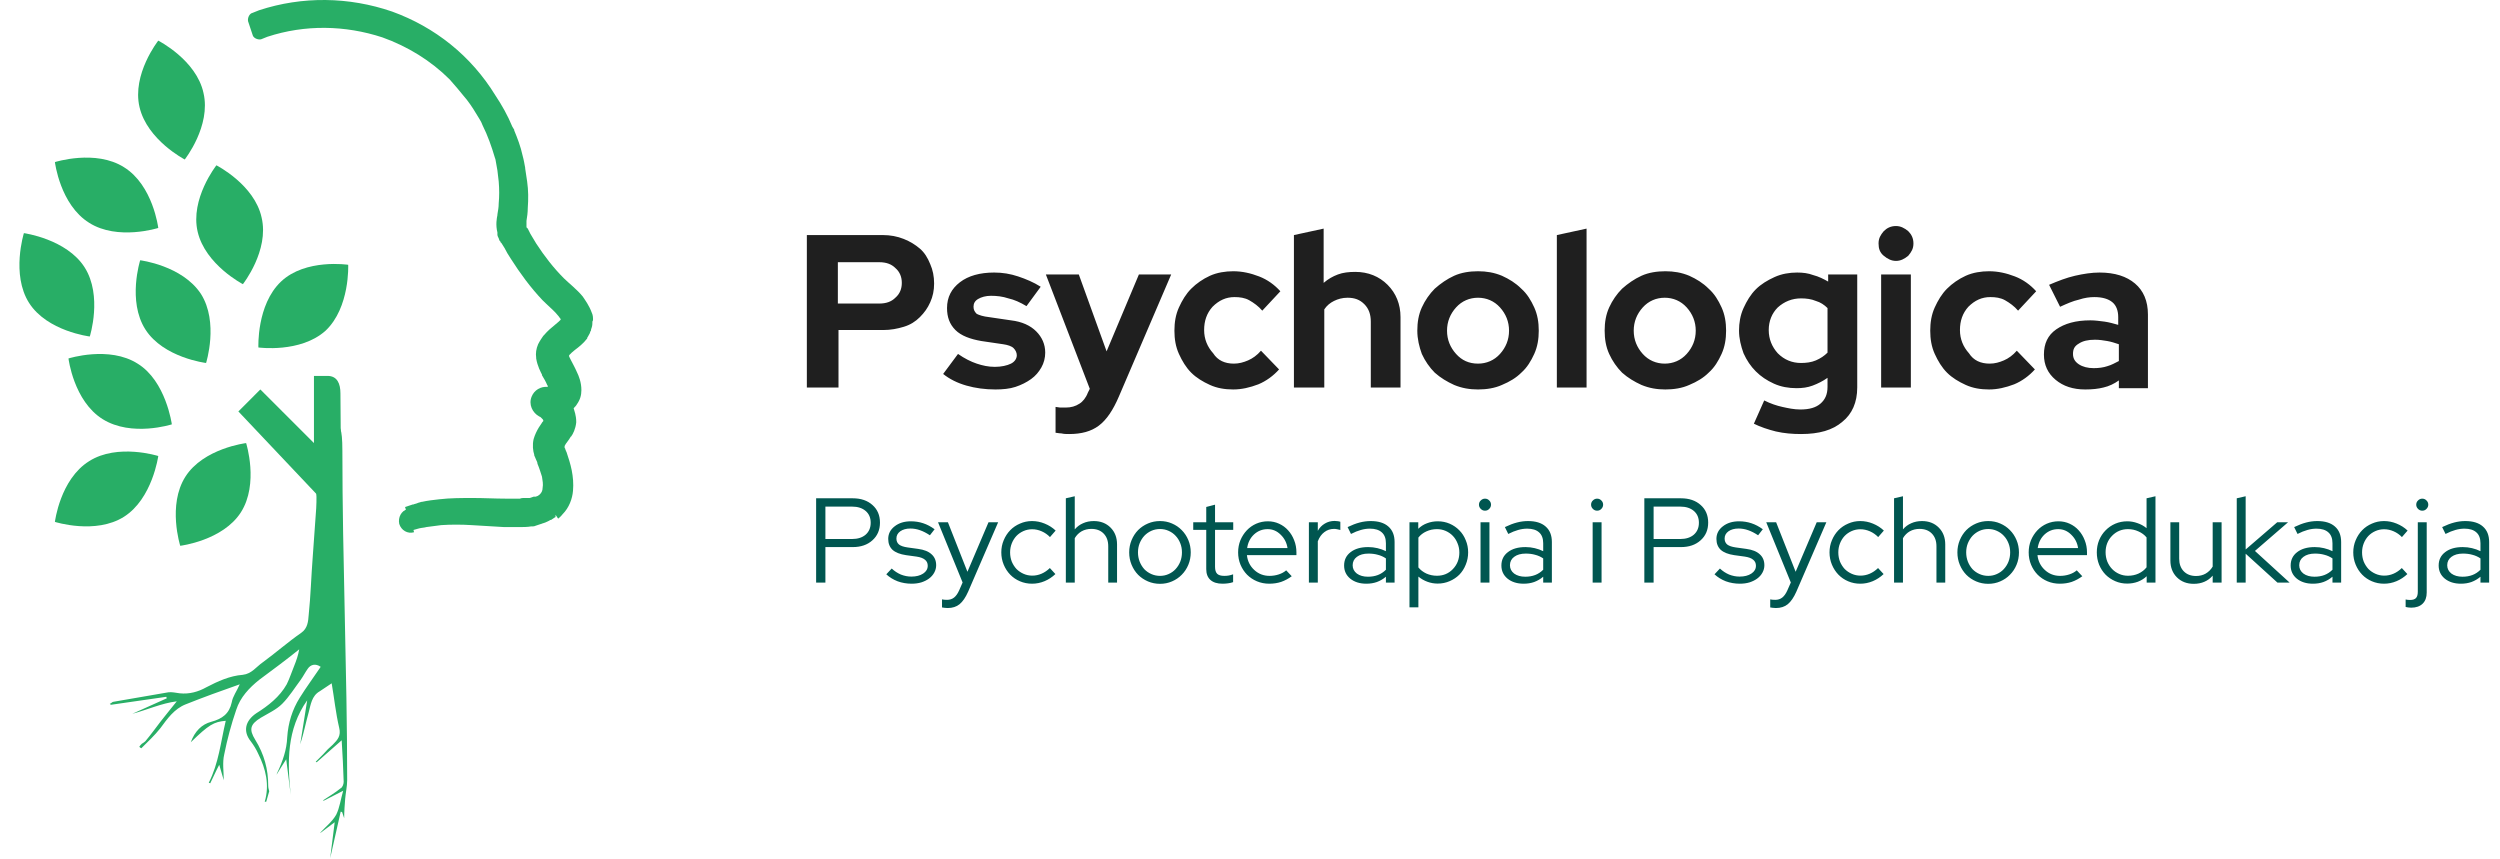 <svg width="387" height="133" viewBox="0 0 387 133" fill="none" xmlns="http://www.w3.org/2000/svg">
<path d="M50.4 51.189C46.5 54.689 40 53.789 40 53.789C40 53.789 39.7 47.189 43.5 43.589C47.3 39.989 53.9 40.989 53.9 40.989C53.9 40.989 54.2 47.589 50.4 51.189Z" fill="#28AE66"/>
<path d="M19.2 79.99C14.8 82.79 8.5 80.79 8.5 80.79C8.5 80.79 9.3 74.189 13.8 71.389C18.2 68.59 24.5 70.59 24.5 70.59C24.5 70.59 23.6 77.189 19.2 79.99Z" fill="#28AE66"/>
<path d="M13.1 41.389C15.9 45.789 13.9 52.089 13.9 52.089C13.9 52.089 7.3 51.289 4.5 46.889C1.7 42.489 3.7 36.089 3.7 36.089C3.7 36.089 10.3 36.989 13.1 41.389Z" fill="#28AE66"/>
<path d="M31.1 45.49C33.9 49.89 31.9 56.19 31.9 56.19C31.9 56.19 25.3 55.39 22.5 50.99C19.7 46.59 21.7 40.29 21.7 40.29C21.7 40.29 28.2 41.09 31.1 45.49Z" fill="#28AE66"/>
<path d="M21.3 56.289C16.9 53.489 10.6 55.489 10.6 55.489C10.6 55.489 11.4 62.089 15.9 64.889C20.4 67.689 26.6 65.689 26.6 65.689C26.6 65.689 25.7 58.989 21.3 56.289Z" fill="#28AE66"/>
<path d="M19.2 25.89C14.8 23.09 8.5 25.09 8.5 25.09C8.5 25.09 9.3 31.689 13.8 34.489C18.2 37.289 24.5 35.289 24.5 35.289C24.5 35.289 23.7 28.689 19.2 25.89Z" fill="#28AE66"/>
<path d="M40.5 33.689C39.4 28.589 33.5 25.589 33.5 25.589C33.5 25.589 29.4 30.789 30.6 35.889C31.8 40.989 37.6 43.989 37.6 43.989C37.6 43.989 41.7 38.789 40.5 33.689Z" fill="#28AE66"/>
<path d="M31.5 14.39C30.4 9.29 24.5 6.29 24.5 6.29C24.5 6.29 20.4 11.49 21.6 16.59C22.8 21.69 28.6 24.69 28.6 24.69C28.6 24.69 32.7 19.49 31.5 14.39Z" fill="#28AE66"/>
<path d="M28.7 73.789C25.9 78.189 27.9 84.489 27.9 84.489C27.9 84.489 34.5 83.689 37.3 79.289C40.1 74.889 38.1 68.589 38.1 68.589C38.1 68.589 31.5 69.389 28.7 73.789Z" fill="#28AE66"/>
<path d="M63.1 78.79C62.1 79.09 61.6 80.09 61.8 81.09C62.1 82.09 63.1 82.689 64.1 82.389L63.6 80.59L63.1 78.79Z" fill="#28AE66"/>
<path d="M91.8 49.489C91.8 49.189 91.8 48.789 91.6 48.389C91.2 47.289 90.6 46.489 90.2 45.889C89.3 44.789 88 43.789 87.3 43.089C85.7 41.489 84.3 39.689 83 37.689C82.7 37.189 82.4 36.689 82.1 36.189L81.7 35.389L81.6 35.289L81.5 35.189C81.5 35.089 81.5 34.789 81.5 34.189C81.6 33.589 81.7 32.889 81.7 32.189C81.8 30.789 81.8 29.489 81.6 28.089C81.5 27.389 81.4 26.689 81.3 26.089V25.989C81.2 25.489 81.1 24.789 80.9 24.089C80.6 22.689 80.1 21.389 79.6 20.189C79.6 20.189 79.6 20.189 79.6 20.089C79.5 19.889 79.4 19.789 79.3 19.589C78.6 17.889 77.7 16.289 76.7 14.789C72.9 8.589 67.3 4.189 60.7 1.789C54 -0.511 46.8 -0.611 40.1 1.589L39.1 1.989C38.6 2.089 38.3 2.789 38.4 3.289L39.1 5.389C39.2 5.889 39.9 6.189 40.4 6.089L41.4 5.689C47.2 3.789 53.4 3.889 59.2 5.789C63.1 7.189 66.7 9.389 69.6 12.289C69.9 12.589 71.5 14.489 72.3 15.489C73 16.389 73.6 17.389 74.2 18.389C74.4 18.689 74.6 19.089 74.7 19.389C75.5 20.989 76.1 22.689 76.6 24.389L76.7 24.689C76.8 25.189 76.9 25.789 77 26.389C77.1 26.989 77.1 27.489 77.2 28.089C77.3 29.289 77.3 30.389 77.2 31.489C77.2 32.089 77.1 32.589 77 33.189V33.289C76.9 33.789 76.7 34.789 77 35.989V36.089C77 36.089 77 36.089 77 36.189C77 36.189 77 36.289 77 36.389C77 36.489 77.1 36.689 77.2 36.889L77.3 37.189C77.3 37.189 77.3 37.289 77.4 37.289L77.5 37.489C77.5 37.489 77.5 37.589 77.6 37.589L78.1 38.389C78.4 38.989 78.7 39.489 79.1 40.089C80.5 42.289 82.1 44.489 84 46.489C85.1 47.589 85.8 48.089 86.5 48.989C86.6 49.189 86.8 49.289 86.8 49.489C86.6 49.689 86.4 49.889 85.9 50.289C85.4 50.689 84.8 51.189 84.2 51.889L85 52.589L84.2 51.889L84.1 51.989C83.9 52.289 83.6 52.689 83.3 53.289C83 53.989 82.9 54.689 83 55.389V55.489C83.2 56.689 83.7 57.589 83.9 57.989V58.089C84.2 58.589 84.5 59.089 84.7 59.589C84.8 59.689 84.8 59.789 84.8 59.889C83.7 59.789 82.7 60.389 82.3 61.389C81.8 62.589 82.4 63.889 83.5 64.489C83.5 64.489 83.6 64.489 83.7 64.589C83.8 64.689 83.8 64.689 83.8 64.689C83.8 64.689 83.8 64.689 83.9 64.789C84 64.889 84.1 64.989 84.1 65.089C84.1 65.089 84.1 65.089 84.1 65.189C84 65.289 83.9 65.389 83.8 65.589C83.7 65.789 83.5 65.989 83.4 66.189C83.1 66.689 82.8 67.289 82.6 67.989C82.4 68.889 82.5 69.789 82.7 70.389V70.489C82.8 70.689 82.9 70.989 83 71.189C83.1 71.389 83.2 71.589 83.2 71.789C83.5 72.489 83.7 73.189 83.9 73.789C84 74.389 84.1 74.989 84 75.489C84 75.989 83.8 76.289 83.6 76.489L83.5 76.589L83.2 76.789C83.1 76.789 83 76.889 82.9 76.889H82.8H82.7H82.6L82 77.089C82 77.089 82 77.089 81.9 77.089H81.8C81.8 77.089 81.7 77.089 81.6 77.089H81.5C81.4 77.089 81.3 77.089 81.1 77.089C81 77.089 80.7 77.089 80.5 77.189C79.8 77.189 79 77.189 78.2 77.189C76.7 77.189 74.9 77.089 73.2 77.089C71.5 77.089 69.7 77.089 68 77.289C67.1 77.389 66.2 77.489 65.3 77.689C65.3 77.689 65.3 77.689 65.2 77.689C65 77.789 64.8 77.789 64.6 77.889C64.4 77.989 64.2 77.989 64 78.089H63.9V78.189V78.089L62.7 78.489L63.3 80.289L63.8 82.089L64.9 81.789C65.3 81.689 65.7 81.689 66 81.589C66.8 81.489 67.5 81.389 68.3 81.289C69.8 81.189 71.4 81.189 73 81.289C74.6 81.389 76.3 81.489 78 81.589C78.9 81.589 79.8 81.589 80.6 81.589C80.6 81.589 80.6 81.589 80.7 81.589C80.9 81.589 81.7 81.589 82.2 81.489H82.3C82.3 81.489 82.3 81.489 82.4 81.489C82.5 81.489 82.7 81.489 82.9 81.389L83.5 81.189L83.8 81.089C83.9 81.089 84 80.989 84.1 80.989L84.4 80.889C84.6 80.789 84.9 80.689 85.2 80.489H85.3L85.9 80.089C85.9 80.089 86 80.089 86 79.989V79.689L86.4 80.289C86.8 79.989 87.1 79.589 87.1 79.589C88.1 78.589 88.6 77.189 88.7 75.989C88.8 74.889 88.7 73.789 88.5 72.789C88.3 71.789 88 70.889 87.7 69.989C87.7 69.889 87.6 69.889 87.6 69.789C87.6 69.689 87.5 69.589 87.5 69.489C87.5 69.389 87.4 69.389 87.4 69.289C87.4 69.289 87.4 69.289 87.4 69.189C87.4 69.189 87.4 69.189 87.4 69.089C87.4 68.989 87.5 68.889 87.6 68.689C87.8 68.389 88 68.189 88.3 67.689C88.3 67.689 88.3 67.589 88.4 67.589C88.7 67.189 89.1 66.389 89.2 65.389L88.3 65.289L89.2 65.389V65.289C89.2 64.289 88.9 63.589 88.8 63.189C89 62.989 89.2 62.789 89.3 62.589C89.8 61.889 90 61.189 90 60.389C90 59.189 89.6 58.189 89.3 57.589C89 56.889 88.6 56.189 88.4 55.789L87.5 56.289L88.4 55.789C88.3 55.589 88.2 55.389 88.1 55.189V55.089C88.1 55.089 88.1 55.089 88.1 54.989C88.2 54.889 88.4 54.689 88.5 54.589C88.7 54.389 89 54.189 89.1 54.089C89.5 53.789 90.3 53.189 90.9 52.389C90.9 52.389 90.9 52.389 90.9 52.289C90.9 52.289 91.1 51.989 91.3 51.589L91.4 51.289C91.5 51.189 91.5 51.089 91.5 50.989L90.5 50.689L91.5 50.989L91.6 50.689C91.7 50.389 91.7 50.089 91.7 49.989C91.7 49.889 91.7 49.789 91.7 49.789C91.8 49.589 91.8 49.589 91.8 49.489ZM80.7 35.189L81.4 34.689L80.7 35.189ZM84.4 64.789V64.889C84.4 64.889 84.4 64.889 84.4 64.789ZM84.4 65.089V64.989V65.089ZM87 69.189L86.5 68.989L87 69.189Z" fill="#28AE66"/>
<mask id="mask0" mask-type="alpha" maskUnits="userSpaceOnUse" x="0" y="29" width="98" height="49">
<rect y="29.989" width="98" height="48" fill="#C4C4C4"/>
</mask>
<g mask="url(#mask0)">
<path d="M53.1 94.689C52.9 93.889 52.7 60.889 52.7 60.889C52.7 59.389 52.2 58.19 50.7 58.19H48.6V68.59L40.3 60.289L36.9 63.69L49 76.49C49 76.49 50.2 81.99 47.3 87.189L45.6 94.59C45.5 95.889 45.4 97.289 44.1 98.189C41.5 99.989 39 102.189 36.4 104.089C35.1 104.989 34.2 106.389 32.4 106.589C29.8 106.789 27.4 107.889 25.1 109.089C23.5 109.989 21.7 110.489 19.8 110.289C19 110.189 18.2 109.989 17.5 110.089C13.8 110.689 10.2 111.389 6.5 111.989C6.3 111.989 6.1 112.289 5.8 112.389C5.9 112.489 5.9 112.489 6 112.589C9.7 112.089 13.4 111.489 17.1 110.989C17.1 111.089 17.2 111.189 17.2 111.289C14.9 112.289 12.6 113.389 10.3 114.389C13.3 113.589 16.1 112.289 19.2 111.889C18.1 113.289 17 114.589 16 115.889C15 117.189 14 118.589 12.9 119.889C12.7 120.089 12.5 120.189 12.2 120.389C12 120.589 11.8 120.789 11.7 120.989C11.8 121.089 11.9 121.189 12.1 121.289C13.4 119.989 14.8 118.689 15.9 117.289C17.3 115.389 18.7 113.389 21 112.489C24.5 111.089 28.1 109.789 31.8 108.489C31.2 109.889 30.4 110.889 30.2 112.089C29.7 114.389 28.3 115.389 26.1 115.989C24.2 116.489 22.8 117.889 22 120.089C25.6 116.589 26.6 115.989 29 115.789C28 119.989 27.6 124.289 25.6 128.189C25.7 128.189 25.8 128.289 25.9 128.289C26.5 127.089 27 125.889 27.7 124.589C28 125.689 28.3 126.689 28.6 127.689C28.6 125.889 28.3 124.189 28.7 122.489C29.3 119.489 30.1 116.489 31.1 113.589C31.9 111.089 33.7 109.189 35.7 107.589C38.4 105.589 41.1 103.589 43.7 101.489C43.5 102.689 43.1 103.789 42.7 104.789C42.2 105.989 41.8 107.289 41.2 108.489C39.8 110.989 37.5 112.789 35.1 114.289C32.9 115.789 32.4 117.889 34 119.889C34.6 120.689 35.1 121.489 35.5 122.389C37 125.389 37.8 128.589 36.8 131.989C36.9 131.989 37 131.989 37.1 131.989C37.3 131.289 37.5 130.589 37.7 129.889C37.6 129.489 37.5 129.189 37.5 128.789C37.5 125.489 36.7 122.489 34.9 119.589C33.6 117.489 33.9 116.489 36 115.189C37.5 114.289 39.1 113.589 40.3 112.389C41.7 110.989 42.8 109.189 44 107.589C44.5 106.889 44.9 106.089 45.4 105.389C46 104.489 47 104.289 48 104.989C46.6 107.089 45.1 109.089 43.8 111.189C42.3 113.589 41.5 116.189 41.3 119.089C41.2 121.589 40.4 123.889 39.3 126.189C39.2 126.389 39.2 126.589 39.1 126.689C39.7 125.689 40.4 124.589 41.1 123.489C41.4 125.989 41.7 128.289 42 130.589C41.3 123.989 41.2 117.489 45.3 111.689C44.8 114.589 44.4 117.589 43.9 120.489C44.6 118.389 45 116.189 45.6 114.089C46 112.589 46.2 110.789 47.8 109.889C48.6 109.389 49.4 108.789 50.2 108.289C50.7 111.189 51 114.189 51.7 117.189C52.1 118.789 51.4 119.589 50.4 120.589C49.7 121.189 49.1 121.789 48.5 122.489C48 122.989 47.5 123.489 47 123.989C47.1 123.989 47.1 124.089 47.2 124.089C48.8 122.689 50.4 121.289 52.2 119.689C52.4 122.589 52.5 125.289 52.6 127.989C52.6 128.389 52.4 129.089 52 129.289C50.9 130.189 49.7 130.889 48.5 131.689C48.5 131.689 48.5 131.789 48.6 131.789C49.8 131.189 51.1 130.489 52.5 129.789C52 131.489 51.8 133.189 51.1 134.589C50.3 135.989 49 136.989 47.9 138.189C47.9 138.189 47.9 138.189 48 138.189C48.9 137.489 49.9 136.789 50.8 136.089C50.5 138.589 50.2 140.889 49.9 143.289C50.6 140.189 51.3 137.089 52 133.989C52.1 133.989 52.2 133.989 52.3 134.089C52.4 134.489 52.6 134.889 52.7 135.289C52.7 133.989 52.8 132.689 52.9 131.389C53 130.189 53.3 128.889 53.3 127.689C53.3 117.289 53.3 106.889 53.3 96.49" fill="#28AE66"/>
</g>
<path d="M50.416 65.161C50.571 66.708 50.261 68.255 50.107 69.802C49.875 72.045 51.963 58.128 51.731 60.372C51.577 61.764 51.267 63.311 51.112 64.935L49.024 70.99C48.792 73.542 49.101 76.151 48.947 78.704C48.792 81.257 48.56 83.732 48.405 86.285C48.173 89.224 48.096 92.241 47.786 95.18C47.709 96.186 47.632 97.269 46.626 97.965C44.615 99.357 42.681 101.059 40.67 102.529C39.664 103.225 38.968 104.308 37.576 104.462C35.565 104.617 33.708 105.468 31.929 106.396C30.691 107.092 29.299 107.479 27.829 107.325C27.21 107.247 26.592 107.092 26.05 107.17C23.188 107.634 20.404 108.175 17.541 108.64C17.387 108.64 17.232 108.872 17 108.949C17.077 109.026 17.077 109.026 17.155 109.104C20.017 108.717 22.879 108.253 25.741 107.866C25.741 107.943 25.818 108.021 25.818 108.098C24.039 108.872 22.26 109.722 20.481 110.496C22.801 109.877 24.967 108.872 27.365 108.562C26.514 109.645 25.663 110.651 24.89 111.656C24.116 112.662 23.343 113.745 22.492 114.75C22.337 114.905 22.183 114.982 21.951 115.137C21.796 115.292 21.641 115.447 21.564 115.601C21.641 115.679 21.718 115.756 21.873 115.833C22.879 114.828 23.962 113.822 24.813 112.739C25.895 111.269 26.979 109.722 28.758 109.026C31.465 107.943 34.25 106.938 37.112 105.932C36.648 107.015 36.029 107.789 35.874 108.717C35.487 110.496 34.404 111.27 32.703 111.734C31.233 112.12 30.15 113.203 29.531 114.905C32.316 112.198 33.089 111.734 34.946 111.579C34.172 114.828 33.863 118.154 32.316 121.171C32.393 121.171 32.471 121.248 32.548 121.248C33.012 120.32 33.399 119.391 33.94 118.386C34.172 119.237 34.404 120.01 34.636 120.784C34.636 119.391 34.404 118.077 34.714 116.762C35.178 114.441 35.797 112.12 36.57 109.877C37.189 107.943 38.581 106.474 40.128 105.236C42.217 103.689 44.305 102.142 46.317 100.518C46.162 101.446 45.852 102.297 45.543 103.07C45.156 103.998 44.847 105.004 44.383 105.932C43.3 107.866 41.521 109.258 39.664 110.419C37.962 111.579 37.576 113.203 38.813 114.75C39.278 115.369 39.664 115.988 39.974 116.684C41.134 119.005 41.753 121.48 40.979 124.11C41.057 124.11 41.134 124.11 41.211 124.11C41.366 123.569 41.521 123.027 41.675 122.486C41.598 122.176 41.521 121.944 41.521 121.635C41.521 119.082 40.902 116.762 39.51 114.518C38.504 112.894 38.736 112.12 40.36 111.115C41.521 110.419 42.758 109.877 43.687 108.949C44.77 107.866 45.62 106.474 46.549 105.236C46.935 104.695 47.245 104.076 47.632 103.534C48.096 102.838 48.869 102.683 49.643 103.225C48.56 104.849 47.4 106.396 46.394 108.021C45.234 109.877 44.615 111.888 44.46 114.132C44.383 116.065 43.764 117.844 42.913 119.624C42.836 119.778 42.836 119.933 42.758 120.01C43.222 119.237 43.764 118.386 44.305 117.535C44.537 119.469 44.77 121.248 45.002 123.027C44.46 117.922 44.383 112.894 47.554 108.407C47.167 110.651 46.858 112.971 46.471 115.214C47.013 113.59 47.322 111.888 47.786 110.264C48.096 109.104 48.25 107.711 49.488 107.015C50.107 106.628 50.726 106.164 51.344 105.777C51.731 108.021 51.963 110.341 52.505 112.662C52.814 113.899 52.273 114.518 51.499 115.292C50.958 115.756 50.494 116.22 50.029 116.762C49.643 117.148 49.256 117.535 48.869 117.922C48.947 117.922 48.947 117.999 49.024 117.999C50.261 116.916 51.499 115.833 52.892 114.596C53.046 116.839 53.124 118.927 53.201 121.016C53.201 121.325 53.046 121.867 52.737 122.021C51.886 122.718 50.958 123.259 50.029 123.878C50.029 123.878 50.029 123.955 50.107 123.955C51.035 123.491 52.041 122.95 53.124 122.408C52.737 123.723 52.582 125.038 52.041 126.121C51.422 127.204 50.416 127.978 49.565 128.906C49.565 128.906 49.565 128.906 49.643 128.906C50.339 128.364 51.112 127.823 51.809 127.281C51.577 129.215 51.344 130.994 51.112 132.851C51.654 130.453 52.195 128.055 52.737 125.657C52.814 125.657 52.892 125.657 52.969 125.734C53.046 126.044 53.201 126.353 53.278 126.663C53.278 125.657 53.356 124.651 53.433 123.646C53.51 122.718 53.742 121.712 53.742 120.784C53.742 103.921 53 86.665 53 69.802C53 62.299 51.19 69.493 51.112 61.989C51.112 61.757 51.112 61.448 50.958 61.293L50.416 65.161Z" fill="#28AE66"/>
<path d="M320.9 54.789C320.9 55.489 321.2 55.989 321.8 56.389C322.4 56.789 323.2 56.989 324.1 56.989C324.9 56.989 325.6 56.889 326.2 56.689C326.9 56.489 327.4 56.189 328 55.889V53.289C327.4 53.089 326.8 52.889 326.2 52.789C325.6 52.689 325 52.589 324.3 52.589C323.2 52.589 322.4 52.789 321.8 53.189C321.1 53.589 320.9 54.089 320.9 54.789ZM322.8 60.289C320.9 60.289 319.4 59.789 318.2 58.789C317 57.789 316.4 56.489 316.4 54.889C316.4 53.189 317 51.889 318.3 50.989C319.6 50.089 321.3 49.589 323.6 49.589C324.3 49.589 325 49.689 325.8 49.789C326.5 49.889 327.2 50.089 327.9 50.289V49.089C327.9 48.089 327.6 47.289 327 46.789C326.4 46.289 325.5 45.989 324.2 45.989C323.5 45.989 322.7 46.089 321.8 46.389C320.9 46.589 320 46.989 318.9 47.489L317.2 44.089C318.6 43.489 319.9 42.989 321.2 42.689C322.5 42.389 323.8 42.189 325 42.189C327.4 42.189 329.2 42.789 330.5 43.889C331.8 44.989 332.5 46.589 332.5 48.689V60.089H328V58.889C327.3 59.389 326.5 59.789 325.6 59.989C324.8 60.189 323.9 60.289 322.8 60.289ZM308 56.289C308.8 56.289 309.5 56.089 310.2 55.789C310.9 55.489 311.6 54.989 312.2 54.289L315 57.189C314.1 58.189 313 58.989 311.8 59.489C310.5 59.989 309.2 60.289 307.9 60.289C306.6 60.289 305.4 60.089 304.3 59.589C303.2 59.089 302.2 58.489 301.4 57.689C300.6 56.889 300 55.889 299.5 54.789C299 53.689 298.8 52.489 298.8 51.189C298.8 49.889 299 48.689 299.5 47.589C300 46.489 300.6 45.489 301.4 44.689C302.2 43.889 303.2 43.189 304.3 42.689C305.4 42.189 306.7 41.989 307.9 41.989C309.3 41.989 310.6 42.289 311.9 42.789C313.2 43.289 314.3 44.089 315.2 45.089L312.4 48.089C311.8 47.389 311.1 46.889 310.4 46.489C309.7 46.089 308.9 45.989 308.1 45.989C306.8 45.989 305.7 46.489 304.7 47.489C303.8 48.489 303.4 49.689 303.4 51.089C303.4 52.489 303.9 53.689 304.8 54.689C305.5 55.789 306.6 56.289 308 56.289ZM295.8 42.489V59.989H291.2V42.489H295.8ZM293.5 40.389C292.8 40.389 292.2 40.089 291.6 39.589C291 39.089 290.8 38.489 290.8 37.689C290.8 36.889 291.1 36.389 291.6 35.789C292.1 35.289 292.7 34.989 293.5 34.989C294.2 34.989 294.8 35.289 295.4 35.789C295.9 36.289 296.2 36.889 296.2 37.689C296.2 38.489 295.9 38.989 295.4 39.589C294.8 40.089 294.2 40.389 293.5 40.389ZM273.8 51.089C273.8 52.489 274.3 53.689 275.2 54.689C276.2 55.689 277.4 56.189 278.8 56.189C279.6 56.189 280.4 56.089 281.1 55.789C281.8 55.489 282.4 55.089 282.9 54.589V47.689C282.4 47.189 281.8 46.789 281.1 46.589C280.4 46.289 279.6 46.189 278.8 46.189C277.4 46.189 276.2 46.689 275.2 47.589C274.3 48.489 273.8 49.689 273.8 51.089ZM278.1 60.089C276.9 60.089 275.7 59.889 274.6 59.389C273.5 58.889 272.6 58.289 271.8 57.489C271 56.689 270.4 55.789 269.9 54.689C269.5 53.589 269.2 52.389 269.2 51.189C269.2 49.989 269.4 48.789 269.9 47.689C270.4 46.589 271 45.589 271.8 44.789C272.6 43.989 273.6 43.389 274.7 42.889C275.8 42.389 277 42.189 278.2 42.189C279.1 42.189 279.9 42.289 280.7 42.589C281.5 42.789 282.3 43.189 283 43.589V42.489H287.5V59.989C287.5 62.289 286.7 64.089 285.2 65.289C283.7 66.589 281.6 67.189 278.8 67.189C277.5 67.189 276.2 67.089 274.9 66.789C273.7 66.489 272.5 66.089 271.5 65.589L273.1 61.989C274.1 62.489 275 62.789 275.9 62.989C276.8 63.189 277.7 63.389 278.7 63.389C280.1 63.389 281.1 63.089 281.8 62.489C282.5 61.889 282.9 61.089 282.9 59.889V58.489C282.2 58.989 281.4 59.389 280.6 59.689C279.8 59.989 279 60.089 278.1 60.089ZM257.7 56.289C259 56.289 260.2 55.789 261.1 54.789C262 53.789 262.5 52.589 262.5 51.189C262.5 49.789 262 48.589 261.1 47.589C260.2 46.589 259 46.089 257.7 46.089C256.4 46.089 255.2 46.589 254.3 47.589C253.4 48.589 252.9 49.789 252.9 51.189C252.9 52.589 253.4 53.789 254.3 54.789C255.2 55.789 256.4 56.289 257.7 56.289ZM248.4 51.189C248.4 49.889 248.6 48.689 249.1 47.589C249.6 46.489 250.3 45.489 251.1 44.689C252 43.889 253 43.189 254.1 42.689C255.2 42.189 256.5 41.989 257.8 41.989C259.1 41.989 260.3 42.189 261.5 42.689C262.6 43.189 263.6 43.789 264.5 44.689C265.4 45.489 266 46.489 266.5 47.589C267 48.689 267.2 49.889 267.2 51.189C267.2 52.489 267 53.689 266.5 54.789C266 55.889 265.4 56.889 264.5 57.689C263.7 58.489 262.7 59.089 261.5 59.589C260.4 60.089 259.1 60.289 257.8 60.289C256.5 60.289 255.3 60.089 254.1 59.589C253 59.089 252 58.489 251.1 57.689C250.3 56.889 249.6 55.889 249.1 54.789C248.6 53.689 248.4 52.489 248.4 51.189ZM245.6 35.389V59.989H241V36.389L245.6 35.389ZM228.8 56.289C230.1 56.289 231.3 55.789 232.2 54.789C233.1 53.789 233.6 52.589 233.6 51.189C233.6 49.789 233.1 48.589 232.2 47.589C231.3 46.589 230.1 46.089 228.8 46.089C227.5 46.089 226.3 46.589 225.4 47.589C224.5 48.589 224 49.789 224 51.189C224 52.589 224.5 53.789 225.4 54.789C226.3 55.789 227.4 56.289 228.8 56.289ZM219.4 51.189C219.4 49.889 219.6 48.689 220.1 47.589C220.6 46.489 221.3 45.489 222.1 44.689C223 43.889 224 43.189 225.1 42.689C226.2 42.189 227.5 41.989 228.8 41.989C230.1 41.989 231.3 42.189 232.5 42.689C233.6 43.189 234.6 43.789 235.5 44.689C236.4 45.489 237 46.489 237.5 47.589C238 48.689 238.2 49.889 238.2 51.189C238.2 52.489 238 53.689 237.5 54.789C237 55.889 236.4 56.889 235.5 57.689C234.7 58.489 233.7 59.089 232.5 59.589C231.4 60.089 230.1 60.289 228.8 60.289C227.5 60.289 226.3 60.089 225.1 59.589C224 59.089 223 58.489 222.1 57.689C221.3 56.889 220.6 55.889 220.1 54.789C219.7 53.689 219.4 52.489 219.4 51.189ZM200.3 59.989V36.389L204.9 35.389V43.789C205.6 43.189 206.3 42.789 207.1 42.489C207.9 42.189 208.8 42.089 209.8 42.089C211.8 42.089 213.5 42.789 214.8 44.089C216.1 45.389 216.8 47.089 216.8 49.089V59.989H212.2V49.789C212.2 48.689 211.9 47.789 211.2 47.089C210.5 46.389 209.7 46.089 208.6 46.089C207.8 46.089 207.1 46.289 206.5 46.589C205.9 46.889 205.4 47.289 205 47.889V59.989H200.3ZM191 56.289C191.8 56.289 192.5 56.089 193.2 55.789C193.9 55.489 194.6 54.989 195.2 54.289L198 57.189C197.1 58.189 196 58.989 194.8 59.489C193.5 59.989 192.2 60.289 190.9 60.289C189.6 60.289 188.4 60.089 187.3 59.589C186.2 59.089 185.2 58.489 184.4 57.689C183.6 56.889 183 55.889 182.5 54.789C182 53.689 181.8 52.489 181.8 51.189C181.8 49.889 182 48.689 182.5 47.589C183 46.489 183.6 45.489 184.4 44.689C185.2 43.889 186.2 43.189 187.3 42.689C188.4 42.189 189.7 41.989 190.9 41.989C192.3 41.989 193.6 42.289 194.9 42.789C196.2 43.289 197.3 44.089 198.2 45.089L195.4 48.089C194.8 47.389 194.1 46.889 193.4 46.489C192.7 46.089 191.9 45.989 191.1 45.989C189.8 45.989 188.7 46.489 187.7 47.489C186.8 48.489 186.4 49.689 186.4 51.089C186.4 52.489 186.9 53.689 187.8 54.689C188.5 55.789 189.6 56.289 191 56.289ZM168.4 60.789L168.7 60.189L161.9 42.489H167L171.3 54.389L176.3 42.489H181.3L173.2 61.389C172.3 63.489 171.3 64.989 170.1 65.889C168.9 66.789 167.4 67.189 165.5 67.189C165.1 67.189 164.7 67.189 164.3 67.089C163.9 67.089 163.6 66.989 163.4 66.989V62.989C163.6 62.989 163.9 63.089 164.1 63.089C164.3 63.089 164.6 63.089 165 63.089C165.8 63.089 166.5 62.889 167.1 62.489C167.6 62.189 168.1 61.589 168.4 60.789ZM146 57.889L148.3 54.789C149.3 55.489 150.3 55.989 151.2 56.289C152.1 56.589 153 56.789 154 56.789C155 56.789 155.9 56.589 156.5 56.289C157.1 55.989 157.4 55.489 157.4 54.989C157.4 54.589 157.2 54.189 156.9 53.889C156.6 53.589 156 53.389 155.3 53.289L151.9 52.789C150.2 52.489 148.8 51.989 147.9 51.089C147 50.189 146.6 49.089 146.6 47.689C146.6 45.989 147.3 44.689 148.6 43.689C149.9 42.689 151.7 42.189 153.9 42.189C155.2 42.189 156.4 42.389 157.6 42.789C158.8 43.189 160 43.689 161.1 44.389L158.9 47.389C157.9 46.789 157 46.389 156.1 46.189C155.2 45.889 154.3 45.789 153.4 45.789C152.6 45.789 151.9 45.989 151.4 46.289C150.9 46.589 150.7 46.989 150.7 47.489C150.7 47.989 150.9 48.289 151.2 48.589C151.6 48.789 152.2 48.989 153.1 49.089L156.5 49.589C158.2 49.789 159.5 50.389 160.4 51.289C161.3 52.189 161.8 53.289 161.8 54.589C161.8 55.389 161.6 56.189 161.2 56.889C160.8 57.589 160.3 58.189 159.6 58.689C158.9 59.189 158.1 59.589 157.2 59.889C156.3 60.189 155.2 60.289 154.1 60.289C152.5 60.289 151 60.089 149.6 59.689C148.2 59.289 147 58.689 146 57.889ZM136.1 40.589H129.7V46.989H136.1C137.2 46.989 138 46.689 138.6 46.089C139.3 45.489 139.6 44.689 139.6 43.789C139.6 42.889 139.3 42.089 138.6 41.489C138 40.889 137.2 40.589 136.1 40.589ZM124.9 59.989V36.389H136.7C137.8 36.389 138.9 36.589 139.9 36.989C140.9 37.389 141.7 37.889 142.4 38.489C143.1 39.089 143.6 39.889 144 40.889C144.4 41.789 144.6 42.789 144.6 43.889C144.6 44.989 144.4 45.889 144 46.789C143.6 47.689 143.1 48.389 142.4 49.089C141.7 49.789 140.9 50.289 139.9 50.589C138.9 50.889 137.9 51.089 136.7 51.089H129.8V59.989H124.9Z" fill="#1F1F1F"/>
<path d="M126.336 90.189V77.136H132.005C133.273 77.136 134.292 77.484 135.063 78.18C135.834 78.864 136.219 79.771 136.219 80.903C136.219 82.034 135.828 82.948 135.045 83.644C134.274 84.34 133.261 84.688 132.005 84.688H127.772V90.189H126.336ZM131.893 78.422H127.772V83.439H131.893C132.776 83.439 133.478 83.215 134 82.767C134.522 82.307 134.783 81.692 134.783 80.921C134.783 80.15 134.522 79.541 134 79.094C133.478 78.646 132.776 78.422 131.893 78.422ZM137.198 88.903L138.037 88.008C138.46 88.405 138.932 88.716 139.454 88.94C139.989 89.151 140.53 89.257 141.077 89.257C141.822 89.257 142.432 89.102 142.904 88.791C143.377 88.48 143.613 88.076 143.613 87.579C143.613 87.181 143.47 86.87 143.184 86.646C142.91 86.41 142.475 86.249 141.878 86.161L140.256 85.938C139.324 85.801 138.627 85.527 138.167 85.117C137.72 84.694 137.496 84.129 137.496 83.42C137.496 82.637 137.826 81.99 138.484 81.481C139.143 80.959 139.983 80.698 141.002 80.698C141.673 80.698 142.307 80.797 142.904 80.996C143.513 81.195 144.104 81.506 144.676 81.928L143.948 82.861C143.426 82.513 142.917 82.251 142.419 82.078C141.934 81.903 141.437 81.816 140.927 81.816C140.293 81.816 139.771 81.959 139.361 82.245C138.963 82.531 138.764 82.904 138.764 83.364C138.764 83.762 138.901 84.073 139.174 84.297C139.448 84.508 139.889 84.657 140.498 84.744L142.121 84.968C143.053 85.092 143.749 85.372 144.209 85.807C144.682 86.23 144.918 86.796 144.918 87.504C144.918 87.902 144.819 88.281 144.62 88.642C144.433 88.99 144.166 89.294 143.818 89.555C143.482 89.804 143.084 90.003 142.624 90.152C142.164 90.289 141.667 90.357 141.132 90.357C140.362 90.357 139.634 90.233 138.951 89.984C138.279 89.723 137.695 89.363 137.198 88.903ZM148.471 91.402L149.012 90.171L145.208 80.847H146.737L149.758 88.511L153.021 80.847H154.513L149.87 91.588C149.472 92.483 149.03 93.13 148.546 93.528C148.061 93.925 147.445 94.124 146.699 94.124C146.525 94.124 146.358 94.112 146.196 94.087C146.047 94.075 145.922 94.056 145.823 94.031V92.782C145.947 92.806 146.065 92.825 146.177 92.838C146.302 92.85 146.445 92.856 146.606 92.856C147.029 92.856 147.389 92.738 147.688 92.502C147.986 92.266 148.247 91.899 148.471 91.402ZM159.795 89.108C160.292 89.108 160.771 89.008 161.231 88.809C161.691 88.611 162.12 88.318 162.518 87.933L163.375 88.865C162.878 89.338 162.319 89.705 161.697 89.966C161.075 90.227 160.429 90.357 159.758 90.357C159.099 90.357 158.477 90.233 157.893 89.984C157.308 89.736 156.805 89.394 156.382 88.959C155.96 88.523 155.624 88.008 155.375 87.411C155.127 86.814 155.002 86.18 155.002 85.509C155.002 84.837 155.127 84.21 155.375 83.625C155.624 83.028 155.96 82.513 156.382 82.078C156.805 81.642 157.308 81.3 157.893 81.052C158.477 80.791 159.099 80.66 159.758 80.66C160.429 80.66 161.082 80.791 161.716 81.052C162.362 81.313 162.928 81.673 163.413 82.133L162.536 83.14C162.163 82.755 161.734 82.457 161.249 82.245C160.765 82.034 160.274 81.928 159.776 81.928C159.304 81.928 158.856 82.022 158.434 82.208C158.011 82.394 157.644 82.649 157.333 82.973C157.035 83.296 156.799 83.675 156.625 84.11C156.451 84.545 156.364 85.011 156.364 85.509C156.364 86.019 156.451 86.497 156.625 86.945C156.811 87.38 157.054 87.759 157.352 88.082C157.663 88.393 158.03 88.642 158.452 88.828C158.875 89.015 159.322 89.108 159.795 89.108ZM164.992 90.189V77.136L166.372 76.819V81.947C166.733 81.524 167.162 81.207 167.659 80.996C168.156 80.772 168.709 80.66 169.318 80.66C170.375 80.66 171.239 80.996 171.911 81.667C172.582 82.338 172.918 83.209 172.918 84.278V90.189H171.556V84.558C171.556 83.737 171.32 83.085 170.848 82.6C170.375 82.115 169.741 81.872 168.946 81.872C168.386 81.872 167.883 81.997 167.435 82.245C167 82.494 166.646 82.848 166.372 83.308V90.189H164.992ZM174.798 85.509C174.798 84.837 174.922 84.203 175.171 83.607C175.419 83.01 175.755 82.494 176.178 82.059C176.613 81.624 177.123 81.282 177.707 81.033C178.291 80.784 178.913 80.66 179.572 80.66C180.231 80.66 180.846 80.784 181.418 81.033C182.002 81.282 182.506 81.624 182.929 82.059C183.364 82.494 183.706 83.01 183.954 83.607C184.203 84.203 184.327 84.837 184.327 85.509C184.327 86.192 184.203 86.833 183.954 87.43C183.706 88.026 183.364 88.542 182.929 88.977C182.506 89.412 182.002 89.754 181.418 90.003C180.846 90.252 180.231 90.376 179.572 90.376C178.913 90.376 178.291 90.252 177.707 90.003C177.123 89.754 176.613 89.412 176.178 88.977C175.755 88.542 175.419 88.026 175.171 87.43C174.922 86.833 174.798 86.192 174.798 85.509ZM179.572 89.145C180.044 89.145 180.486 89.052 180.896 88.865C181.319 88.679 181.679 88.424 181.977 88.101C182.288 87.765 182.531 87.38 182.705 86.945C182.879 86.497 182.966 86.019 182.966 85.509C182.966 84.999 182.879 84.527 182.705 84.091C182.531 83.644 182.288 83.258 181.977 82.935C181.679 82.612 181.319 82.357 180.896 82.171C180.486 81.984 180.044 81.891 179.572 81.891C179.099 81.891 178.652 81.984 178.229 82.171C177.819 82.357 177.458 82.612 177.148 82.935C176.849 83.258 176.607 83.644 176.42 84.091C176.246 84.527 176.159 84.999 176.159 85.509C176.159 86.019 176.246 86.497 176.42 86.945C176.594 87.38 176.831 87.765 177.129 88.101C177.44 88.424 177.806 88.679 178.229 88.865C178.652 89.052 179.099 89.145 179.572 89.145ZM186.727 88.101V82.022H184.713V80.847H186.727V78.478L188.088 78.124V80.847H190.904V82.022H188.088V87.746C188.088 88.244 188.2 88.604 188.424 88.828C188.648 89.04 189.014 89.145 189.524 89.145C189.785 89.145 190.015 89.126 190.214 89.089C190.426 89.052 190.649 88.99 190.886 88.903V90.115C190.649 90.202 190.382 90.264 190.084 90.301C189.798 90.339 189.518 90.357 189.244 90.357C188.436 90.357 187.815 90.165 187.38 89.779C186.945 89.394 186.727 88.834 186.727 88.101ZM199.96 89.201C199.438 89.587 198.891 89.879 198.319 90.078C197.759 90.264 197.144 90.357 196.473 90.357C195.801 90.357 195.167 90.233 194.571 89.984C193.986 89.736 193.477 89.394 193.041 88.959C192.619 88.523 192.283 88.014 192.034 87.43C191.786 86.833 191.661 86.192 191.661 85.509C191.661 84.837 191.78 84.21 192.016 83.625C192.264 83.041 192.594 82.531 193.004 82.096C193.414 81.661 193.899 81.319 194.459 81.07C195.031 80.822 195.634 80.698 196.268 80.698C196.889 80.698 197.467 80.822 198.002 81.07C198.549 81.319 199.015 81.661 199.4 82.096C199.798 82.531 200.109 83.041 200.333 83.625C200.569 84.21 200.687 84.837 200.687 85.509V85.938H193.023C193.122 86.858 193.501 87.622 194.16 88.231C194.819 88.841 195.609 89.145 196.529 89.145C197.014 89.145 197.486 89.071 197.946 88.921C198.406 88.772 198.791 88.561 199.102 88.287L199.96 89.201ZM196.23 81.91C195.422 81.91 194.72 82.183 194.123 82.73C193.539 83.277 193.184 83.98 193.06 84.837H199.307C199.183 84.017 198.829 83.327 198.244 82.767C197.672 82.196 197.001 81.91 196.23 81.91ZM202.616 90.189V80.847H203.996V82.171C204.27 81.686 204.63 81.313 205.078 81.052C205.526 80.778 206.035 80.641 206.607 80.641C206.781 80.641 206.937 80.654 207.073 80.679C207.21 80.691 207.347 80.722 207.484 80.772V82.04C207.322 81.99 207.16 81.953 206.999 81.928C206.837 81.891 206.676 81.872 206.514 81.872C205.942 81.872 205.439 82.04 205.003 82.376C204.568 82.699 204.233 83.171 203.996 83.793V90.189H202.616ZM211.518 90.357C210.498 90.357 209.666 90.096 209.019 89.574C208.385 89.052 208.068 88.374 208.068 87.541C208.068 86.671 208.404 85.981 209.075 85.471C209.746 84.949 210.654 84.688 211.798 84.688C212.295 84.688 212.774 84.744 213.234 84.856C213.706 84.968 214.141 85.123 214.539 85.322V84.091C214.539 83.346 214.328 82.786 213.905 82.413C213.482 82.028 212.867 81.835 212.059 81.835C211.599 81.835 211.133 81.903 210.66 82.04C210.2 82.165 209.69 82.37 209.131 82.656L208.609 81.593C209.28 81.269 209.902 81.033 210.474 80.884C211.046 80.735 211.617 80.66 212.189 80.66C213.37 80.66 214.278 80.94 214.912 81.499C215.558 82.059 215.882 82.861 215.882 83.905V90.189H214.539V89.276C214.116 89.636 213.65 89.91 213.14 90.096C212.643 90.27 212.102 90.357 211.518 90.357ZM209.392 87.504C209.392 88.026 209.61 88.455 210.045 88.791C210.492 89.114 211.064 89.276 211.76 89.276C212.32 89.276 212.83 89.189 213.29 89.015C213.75 88.841 214.166 88.567 214.539 88.194V86.441C214.154 86.18 213.737 85.994 213.29 85.882C212.854 85.757 212.37 85.695 211.835 85.695C211.089 85.695 210.492 85.863 210.045 86.199C209.61 86.522 209.392 86.957 209.392 87.504ZM218.187 94.012V80.847H219.548V81.854C219.946 81.468 220.4 81.182 220.91 80.996C221.432 80.797 221.985 80.698 222.569 80.698C223.228 80.698 223.844 80.822 224.416 81.07C224.987 81.319 225.485 81.661 225.907 82.096C226.33 82.519 226.66 83.028 226.896 83.625C227.144 84.21 227.269 84.837 227.269 85.509C227.269 86.18 227.144 86.814 226.896 87.411C226.66 88.008 226.33 88.523 225.907 88.959C225.485 89.381 224.981 89.717 224.397 89.966C223.825 90.214 223.21 90.339 222.551 90.339C222.004 90.339 221.475 90.245 220.966 90.059C220.456 89.872 219.99 89.605 219.567 89.257V94.012H218.187ZM222.439 81.91C221.855 81.91 221.308 82.028 220.798 82.264C220.3 82.488 219.89 82.805 219.567 83.215V87.84C219.89 88.238 220.307 88.555 220.816 88.791C221.326 89.015 221.867 89.126 222.439 89.126C223.421 89.126 224.241 88.785 224.9 88.101C225.572 87.405 225.907 86.547 225.907 85.527C225.907 85.018 225.814 84.545 225.628 84.11C225.454 83.663 225.211 83.277 224.9 82.954C224.59 82.631 224.223 82.376 223.8 82.189C223.377 82.003 222.924 81.91 222.439 81.91ZM229.877 79.056C229.628 79.056 229.41 78.963 229.224 78.777C229.037 78.59 228.944 78.373 228.944 78.124C228.944 77.863 229.037 77.645 229.224 77.471C229.41 77.285 229.628 77.192 229.877 77.192C230.138 77.192 230.355 77.285 230.529 77.471C230.716 77.645 230.809 77.863 230.809 78.124C230.809 78.373 230.716 78.59 230.529 78.777C230.355 78.963 230.138 79.056 229.877 79.056ZM230.567 80.847V90.189H229.187V80.847H230.567ZM235.866 90.357C234.847 90.357 234.014 90.096 233.367 89.574C232.733 89.052 232.416 88.374 232.416 87.541C232.416 86.671 232.752 85.981 233.423 85.471C234.095 84.949 235.002 84.688 236.146 84.688C236.643 84.688 237.122 84.744 237.582 84.856C238.054 84.968 238.49 85.123 238.887 85.322V84.091C238.887 83.346 238.676 82.786 238.253 82.413C237.831 82.028 237.215 81.835 236.407 81.835C235.947 81.835 235.481 81.903 235.008 82.04C234.549 82.165 234.039 82.37 233.479 82.656L232.957 81.593C233.629 81.269 234.25 81.033 234.822 80.884C235.394 80.735 235.966 80.66 236.538 80.66C237.719 80.66 238.626 80.94 239.26 81.499C239.907 82.059 240.23 82.861 240.23 83.905V90.189H238.887V89.276C238.465 89.636 237.998 89.91 237.489 90.096C236.991 90.27 236.451 90.357 235.866 90.357ZM233.74 87.504C233.74 88.026 233.958 88.455 234.393 88.791C234.841 89.114 235.413 89.276 236.109 89.276C236.668 89.276 237.178 89.189 237.638 89.015C238.098 88.841 238.514 88.567 238.887 88.194V86.441C238.502 86.18 238.085 85.994 237.638 85.882C237.203 85.757 236.718 85.695 236.183 85.695C235.437 85.695 234.841 85.863 234.393 86.199C233.958 86.522 233.74 86.957 233.74 87.504ZM247.232 79.056C246.983 79.056 246.766 78.963 246.579 78.777C246.393 78.59 246.299 78.373 246.299 78.124C246.299 77.863 246.393 77.645 246.579 77.471C246.766 77.285 246.983 77.192 247.232 77.192C247.493 77.192 247.711 77.285 247.885 77.471C248.071 77.645 248.164 77.863 248.164 78.124C248.164 78.373 248.071 78.59 247.885 78.777C247.711 78.963 247.493 79.056 247.232 79.056ZM247.922 80.847V90.189H246.542V80.847H247.922ZM254.543 90.189V77.136H260.212C261.48 77.136 262.499 77.484 263.27 78.18C264.041 78.864 264.426 79.771 264.426 80.903C264.426 82.034 264.035 82.948 263.251 83.644C262.481 84.34 261.467 84.688 260.212 84.688H255.979V90.189H254.543ZM260.1 78.422H255.979V83.439H260.1C260.983 83.439 261.685 83.215 262.207 82.767C262.729 82.307 262.99 81.692 262.99 80.921C262.99 80.15 262.729 79.541 262.207 79.094C261.685 78.646 260.983 78.422 260.1 78.422ZM265.405 88.903L266.244 88.008C266.666 88.405 267.139 88.716 267.661 88.94C268.196 89.151 268.736 89.257 269.283 89.257C270.029 89.257 270.639 89.102 271.111 88.791C271.583 88.48 271.82 88.076 271.82 87.579C271.82 87.181 271.677 86.87 271.391 86.646C271.117 86.41 270.682 86.249 270.085 86.161L268.463 85.938C267.531 85.801 266.834 85.527 266.374 85.117C265.927 84.694 265.703 84.129 265.703 83.42C265.703 82.637 266.032 81.99 266.691 81.481C267.35 80.959 268.189 80.698 269.209 80.698C269.88 80.698 270.514 80.797 271.111 80.996C271.72 81.195 272.311 81.506 272.883 81.928L272.155 82.861C271.633 82.513 271.123 82.251 270.626 82.078C270.141 81.903 269.644 81.816 269.134 81.816C268.5 81.816 267.978 81.959 267.568 82.245C267.17 82.531 266.971 82.904 266.971 83.364C266.971 83.762 267.108 84.073 267.381 84.297C267.655 84.508 268.096 84.657 268.705 84.744L270.328 84.968C271.26 85.092 271.956 85.372 272.416 85.807C272.889 86.23 273.125 86.796 273.125 87.504C273.125 87.902 273.026 88.281 272.827 88.642C272.64 88.99 272.373 89.294 272.025 89.555C271.689 89.804 271.291 90.003 270.831 90.152C270.371 90.289 269.874 90.357 269.339 90.357C268.569 90.357 267.841 90.233 267.158 89.984C266.486 89.723 265.902 89.363 265.405 88.903ZM276.678 91.402L277.219 90.171L273.414 80.847H274.944L277.965 88.511L281.228 80.847H282.72L278.077 91.588C277.679 92.483 277.237 93.13 276.753 93.528C276.268 93.925 275.652 94.124 274.906 94.124C274.732 94.124 274.564 94.112 274.403 94.087C274.254 94.075 274.129 94.056 274.03 94.031V92.782C274.154 92.806 274.272 92.825 274.384 92.838C274.509 92.85 274.651 92.856 274.813 92.856C275.236 92.856 275.596 92.738 275.895 92.502C276.193 92.266 276.454 91.899 276.678 91.402ZM288.002 89.108C288.499 89.108 288.978 89.008 289.438 88.809C289.898 88.611 290.327 88.318 290.724 87.933L291.582 88.865C291.085 89.338 290.526 89.705 289.904 89.966C289.282 90.227 288.636 90.357 287.964 90.357C287.306 90.357 286.684 90.233 286.1 89.984C285.515 89.736 285.012 89.394 284.589 88.959C284.166 88.523 283.831 88.008 283.582 87.411C283.334 86.814 283.209 86.18 283.209 85.509C283.209 84.837 283.334 84.21 283.582 83.625C283.831 83.028 284.166 82.513 284.589 82.078C285.012 81.642 285.515 81.3 286.1 81.052C286.684 80.791 287.306 80.66 287.964 80.66C288.636 80.66 289.289 80.791 289.923 81.052C290.569 81.313 291.135 81.673 291.62 82.133L290.743 83.14C290.37 82.755 289.941 82.457 289.456 82.245C288.972 82.034 288.48 81.928 287.983 81.928C287.511 81.928 287.063 82.022 286.64 82.208C286.218 82.394 285.851 82.649 285.54 82.973C285.242 83.296 285.006 83.675 284.832 84.11C284.658 84.545 284.571 85.011 284.571 85.509C284.571 86.019 284.658 86.497 284.832 86.945C285.018 87.38 285.26 87.759 285.559 88.082C285.87 88.393 286.236 88.642 286.659 88.828C287.082 89.015 287.529 89.108 288.002 89.108ZM293.199 90.189V77.136L294.579 76.819V81.947C294.939 81.524 295.368 81.207 295.866 80.996C296.363 80.772 296.916 80.66 297.525 80.66C298.582 80.66 299.446 80.996 300.117 81.667C300.789 82.338 301.124 83.209 301.124 84.278V90.189H299.763V84.558C299.763 83.737 299.527 83.085 299.055 82.6C298.582 82.115 297.948 81.872 297.152 81.872C296.593 81.872 296.089 81.997 295.642 82.245C295.207 82.494 294.852 82.848 294.579 83.308V90.189H293.199ZM303.005 85.509C303.005 84.837 303.129 84.203 303.378 83.607C303.626 83.01 303.962 82.494 304.385 82.059C304.82 81.624 305.33 81.282 305.914 81.033C306.498 80.784 307.12 80.66 307.779 80.66C308.438 80.66 309.053 80.784 309.625 81.033C310.209 81.282 310.713 81.624 311.135 82.059C311.571 82.494 311.912 83.01 312.161 83.607C312.41 84.203 312.534 84.837 312.534 85.509C312.534 86.192 312.41 86.833 312.161 87.43C311.912 88.026 311.571 88.542 311.135 88.977C310.713 89.412 310.209 89.754 309.625 90.003C309.053 90.252 308.438 90.376 307.779 90.376C307.12 90.376 306.498 90.252 305.914 90.003C305.33 89.754 304.82 89.412 304.385 88.977C303.962 88.542 303.626 88.026 303.378 87.43C303.129 86.833 303.005 86.192 303.005 85.509ZM307.779 89.145C308.251 89.145 308.693 89.052 309.103 88.865C309.525 88.679 309.886 88.424 310.184 88.101C310.495 87.765 310.738 87.38 310.912 86.945C311.086 86.497 311.173 86.019 311.173 85.509C311.173 84.999 311.086 84.527 310.912 84.091C310.738 83.644 310.495 83.258 310.184 82.935C309.886 82.612 309.525 82.357 309.103 82.171C308.693 81.984 308.251 81.891 307.779 81.891C307.306 81.891 306.859 81.984 306.436 82.171C306.026 82.357 305.665 82.612 305.354 82.935C305.056 83.258 304.814 83.644 304.627 84.091C304.453 84.527 304.366 84.999 304.366 85.509C304.366 86.019 304.453 86.497 304.627 86.945C304.801 87.38 305.037 87.765 305.336 88.101C305.647 88.424 306.013 88.679 306.436 88.865C306.859 89.052 307.306 89.145 307.779 89.145ZM322.339 89.201C321.817 89.587 321.27 89.879 320.698 90.078C320.139 90.264 319.523 90.357 318.852 90.357C318.181 90.357 317.547 90.233 316.95 89.984C316.366 89.736 315.856 89.394 315.421 88.959C314.998 88.523 314.662 88.014 314.414 87.43C314.165 86.833 314.041 86.192 314.041 85.509C314.041 84.837 314.159 84.21 314.395 83.625C314.644 83.041 314.973 82.531 315.383 82.096C315.794 81.661 316.279 81.319 316.838 81.07C317.41 80.822 318.013 80.698 318.647 80.698C319.268 80.698 319.847 80.822 320.381 81.07C320.928 81.319 321.394 81.661 321.78 82.096C322.178 82.531 322.488 83.041 322.712 83.625C322.948 84.21 323.067 84.837 323.067 85.509V85.938H315.402C315.502 86.858 315.881 87.622 316.54 88.231C317.199 88.841 317.988 89.145 318.908 89.145C319.393 89.145 319.865 89.071 320.325 88.921C320.785 88.772 321.171 88.561 321.481 88.287L322.339 89.201ZM318.61 81.91C317.801 81.91 317.099 82.183 316.502 82.73C315.918 83.277 315.564 83.98 315.439 84.837H321.687C321.562 84.017 321.208 83.327 320.624 82.767C320.052 82.196 319.38 81.91 318.61 81.91ZM332.305 90.189V89.201C331.908 89.574 331.448 89.86 330.925 90.059C330.416 90.245 329.869 90.339 329.284 90.339C328.626 90.339 328.01 90.214 327.438 89.966C326.866 89.717 326.369 89.381 325.946 88.959C325.524 88.523 325.188 88.008 324.939 87.411C324.703 86.814 324.585 86.18 324.585 85.509C324.585 84.837 324.703 84.21 324.939 83.625C325.188 83.028 325.524 82.519 325.946 82.096C326.369 81.661 326.866 81.319 327.438 81.07C328.023 80.822 328.644 80.698 329.303 80.698C329.838 80.698 330.36 80.791 330.87 80.977C331.392 81.151 331.864 81.412 332.287 81.76V77.136L333.667 76.819V90.189H332.305ZM325.946 85.49C325.946 86 326.033 86.478 326.207 86.926C326.394 87.374 326.643 87.759 326.953 88.082C327.264 88.405 327.631 88.66 328.054 88.847C328.476 89.033 328.93 89.126 329.415 89.126C329.999 89.126 330.54 89.015 331.037 88.791C331.547 88.555 331.964 88.231 332.287 87.821V83.196C331.964 82.799 331.547 82.488 331.037 82.264C330.528 82.028 329.987 81.91 329.415 81.91C328.445 81.91 327.625 82.251 326.953 82.935C326.282 83.619 325.946 84.471 325.946 85.49ZM337.338 80.847V86.478C337.338 87.299 337.574 87.952 338.046 88.436C338.519 88.921 339.153 89.164 339.948 89.164C340.508 89.164 341.005 89.04 341.44 88.791C341.888 88.53 342.248 88.169 342.522 87.709V80.847H343.902V90.189H342.522V89.108C342.161 89.531 341.732 89.848 341.235 90.059C340.75 90.27 340.203 90.376 339.594 90.376C338.525 90.376 337.655 90.04 336.983 89.369C336.312 88.698 335.976 87.827 335.976 86.758V80.847H337.338ZM346.248 90.189V77.136L347.628 76.819V85.061L352.514 80.847H354.192L349.064 85.285L354.435 90.189H352.551L347.628 85.714V90.189H346.248ZM358.045 90.357C357.026 90.357 356.193 90.096 355.546 89.574C354.912 89.052 354.595 88.374 354.595 87.541C354.595 86.671 354.931 85.981 355.602 85.471C356.274 84.949 357.181 84.688 358.325 84.688C358.822 84.688 359.301 84.744 359.761 84.856C360.233 84.968 360.669 85.123 361.066 85.322V84.091C361.066 83.346 360.855 82.786 360.432 82.413C360.01 82.028 359.394 81.835 358.586 81.835C358.126 81.835 357.66 81.903 357.187 82.04C356.727 82.165 356.218 82.37 355.658 82.656L355.136 81.593C355.808 81.269 356.429 81.033 357.001 80.884C357.573 80.735 358.145 80.66 358.717 80.66C359.898 80.66 360.805 80.94 361.439 81.499C362.086 82.059 362.409 82.861 362.409 83.905V90.189H361.066V89.276C360.644 89.636 360.177 89.91 359.668 90.096C359.17 90.27 358.63 90.357 358.045 90.357ZM355.919 87.504C355.919 88.026 356.137 88.455 356.572 88.791C357.02 89.114 357.592 89.276 358.288 89.276C358.847 89.276 359.357 89.189 359.817 89.015C360.277 88.841 360.693 88.567 361.066 88.194V86.441C360.681 86.18 360.264 85.994 359.817 85.882C359.382 85.757 358.897 85.695 358.362 85.695C357.616 85.695 357.02 85.863 356.572 86.199C356.137 86.522 355.919 86.957 355.919 87.504ZM369.078 89.108C369.575 89.108 370.054 89.008 370.514 88.809C370.974 88.611 371.403 88.318 371.801 87.933L372.659 88.865C372.161 89.338 371.602 89.705 370.98 89.966C370.359 90.227 369.712 90.357 369.041 90.357C368.382 90.357 367.76 90.233 367.176 89.984C366.592 89.736 366.088 89.394 365.665 88.959C365.243 88.523 364.907 88.008 364.658 87.411C364.41 86.814 364.285 86.18 364.285 85.509C364.285 84.837 364.41 84.21 364.658 83.625C364.907 83.028 365.243 82.513 365.665 82.078C366.088 81.642 366.592 81.3 367.176 81.052C367.76 80.791 368.382 80.66 369.041 80.66C369.712 80.66 370.365 80.791 370.999 81.052C371.645 81.313 372.211 81.673 372.696 82.133L371.819 83.14C371.446 82.755 371.018 82.457 370.533 82.245C370.048 82.034 369.557 81.928 369.059 81.928C368.587 81.928 368.139 82.022 367.717 82.208C367.294 82.394 366.927 82.649 366.617 82.973C366.318 83.296 366.082 83.675 365.908 84.11C365.734 84.545 365.647 85.011 365.647 85.509C365.647 86.019 365.734 86.497 365.908 86.945C366.094 87.38 366.337 87.759 366.635 88.082C366.946 88.393 367.313 88.642 367.735 88.828C368.158 89.015 368.606 89.108 369.078 89.108ZM374.965 79.056C374.717 79.056 374.499 78.963 374.313 78.777C374.126 78.59 374.033 78.373 374.033 78.124C374.033 77.863 374.126 77.645 374.313 77.471C374.499 77.285 374.717 77.192 374.965 77.192C375.226 77.192 375.444 77.285 375.618 77.471C375.804 77.645 375.898 77.863 375.898 78.124C375.898 78.373 375.804 78.59 375.618 78.777C375.444 78.963 375.226 79.056 374.965 79.056ZM373.25 94.068C373.076 94.068 372.914 94.056 372.765 94.031C372.616 94.006 372.491 93.981 372.392 93.956V92.8C372.504 92.825 372.616 92.844 372.727 92.856C372.827 92.869 372.945 92.875 373.082 92.875C373.504 92.875 373.809 92.775 373.996 92.576C374.182 92.377 374.275 92.054 374.275 91.607V80.847H375.655V91.719C375.655 92.465 375.444 93.043 375.021 93.453C374.599 93.863 374.008 94.068 373.25 94.068ZM380.955 90.357C379.936 90.357 379.103 90.096 378.456 89.574C377.822 89.052 377.505 88.374 377.505 87.541C377.505 86.671 377.841 85.981 378.512 85.471C379.183 84.949 380.091 84.688 381.235 84.688C381.732 84.688 382.211 84.744 382.671 84.856C383.143 84.968 383.578 85.123 383.976 85.322V84.091C383.976 83.346 383.765 82.786 383.342 82.413C382.919 82.028 382.304 81.835 381.496 81.835C381.036 81.835 380.57 81.903 380.097 82.04C379.637 82.165 379.127 82.37 378.568 82.656L378.046 81.593C378.717 81.269 379.339 81.033 379.911 80.884C380.483 80.735 381.054 80.66 381.626 80.66C382.807 80.66 383.715 80.94 384.349 81.499C384.995 82.059 385.319 82.861 385.319 83.905V90.189H383.976V89.276C383.553 89.636 383.087 89.91 382.577 90.096C382.08 90.27 381.539 90.357 380.955 90.357ZM378.829 87.504C378.829 88.026 379.047 88.455 379.482 88.791C379.929 89.114 380.501 89.276 381.197 89.276C381.757 89.276 382.267 89.189 382.727 89.015C383.187 88.841 383.603 88.567 383.976 88.194V86.441C383.591 86.18 383.174 85.994 382.727 85.882C382.291 85.757 381.807 85.695 381.272 85.695C380.526 85.695 379.929 85.863 379.482 86.199C379.047 86.522 378.829 86.957 378.829 87.504Z" fill="#005650"/>
</svg>
